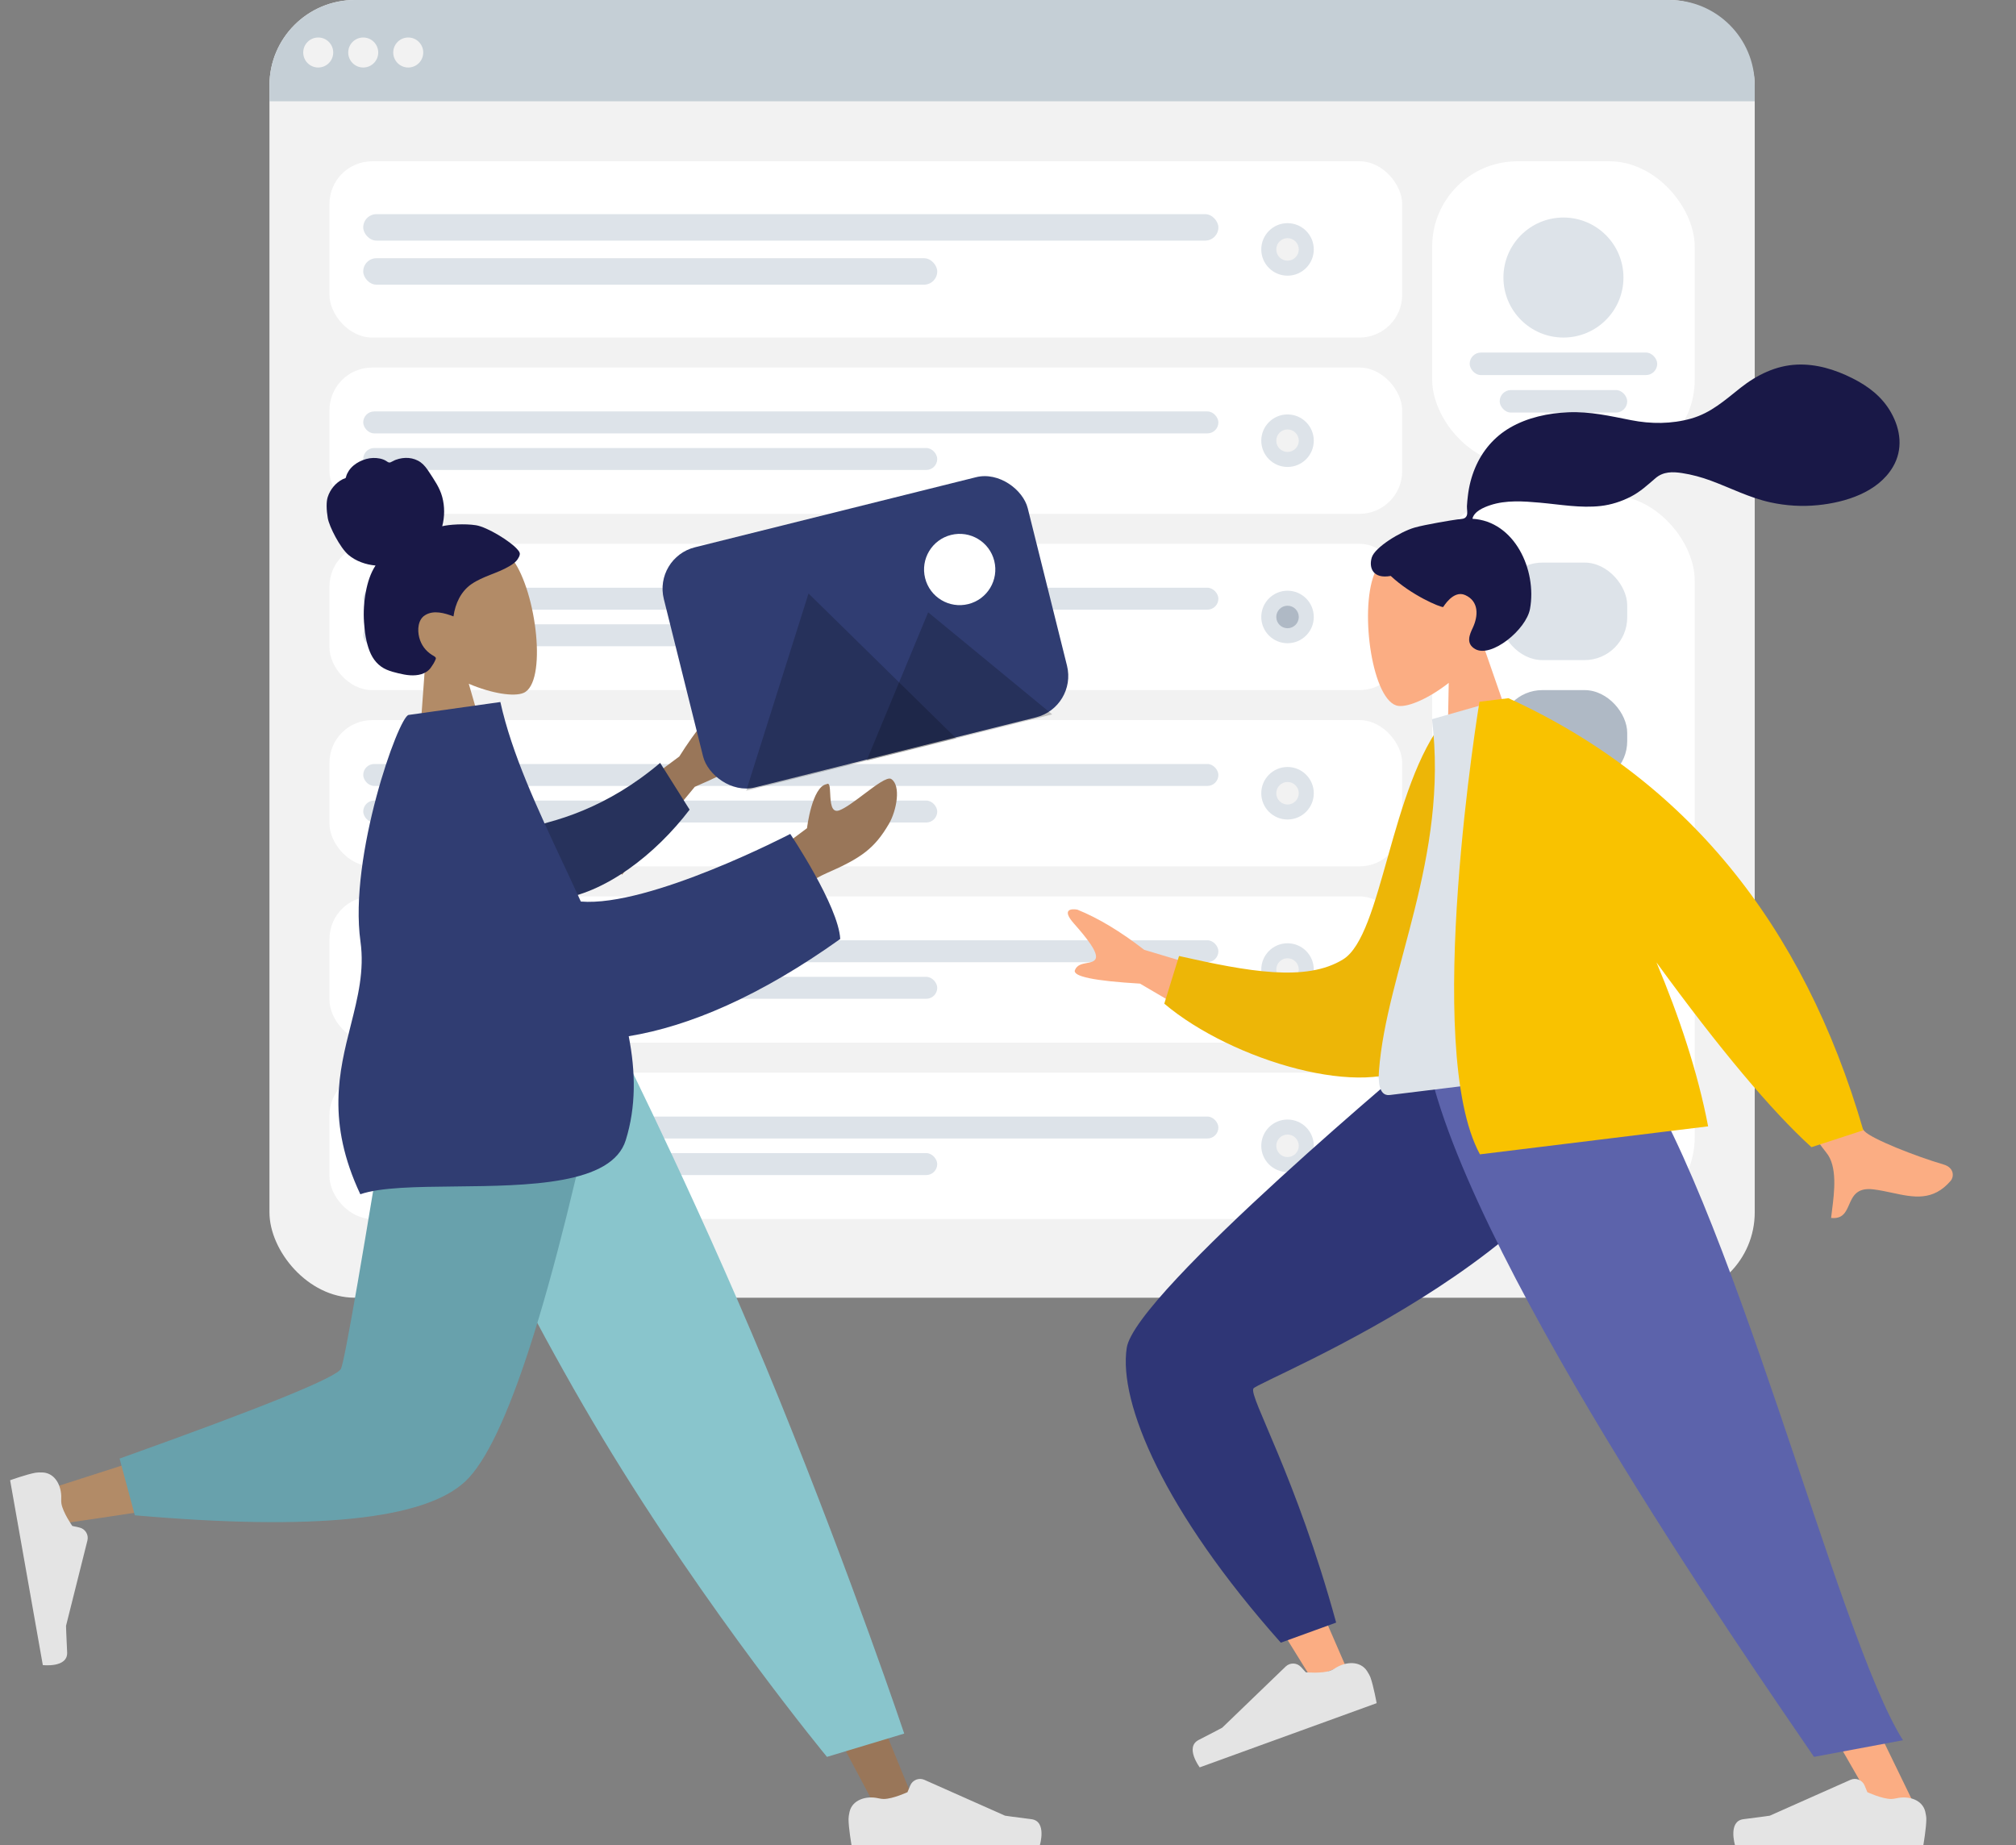 <svg width="189" height="173" viewBox="0 0 189 173" fill="none" xmlns="http://www.w3.org/2000/svg">
<rect x="0" y="0" width="189" height="173" fill="#808080" stroke="none"/>
<rect x="25.262" width="139.244" height="121.663" rx="8" fill="#F2F2F2"/>
<path d="M25.262 8C25.262 3.582 28.844 0 33.262 0H156.506C160.924 0 164.506 3.582 164.506 8V9.494H25.262V8Z" fill="#C5CFD6"/>
<path fill-rule="evenodd" clip-rule="evenodd" d="M29.833 6.329C30.61 6.329 31.24 5.7 31.24 4.923C31.24 4.146 30.61 3.516 29.833 3.516C29.056 3.516 28.427 4.146 28.427 4.923C28.427 5.7 29.056 6.329 29.833 6.329Z" fill="#F2F2F2"/>
<path fill-rule="evenodd" clip-rule="evenodd" d="M34.053 6.329C34.83 6.329 35.459 5.7 35.459 4.923C35.459 4.146 34.83 3.516 34.053 3.516C33.276 3.516 32.646 4.146 32.646 4.923C32.646 5.7 33.276 6.329 34.053 6.329Z" fill="#F2F2F2"/>
<path fill-rule="evenodd" clip-rule="evenodd" d="M38.272 6.329C39.049 6.329 39.679 5.7 39.679 4.923C39.679 4.146 39.049 3.516 38.272 3.516C37.496 3.516 36.866 4.146 36.866 4.923C36.866 5.7 37.496 6.329 38.272 6.329Z" fill="#F2F2F2"/>
<rect x="134.266" y="46.415" width="24.614" height="68.215" rx="8" fill="white"/>
<rect x="140.596" y="52.744" width="11.955" height="9.142" rx="4" fill="#DDE3E9"/>
<rect x="140.596" y="64.699" width="11.955" height="8.791" rx="4" fill="#AFB9C5"/>
<rect x="140.596" y="76.303" width="11.955" height="8.791" rx="4" fill="#DDE3E9"/>
<rect x="140.596" y="99.51" width="11.955" height="8.791" rx="4" fill="#DDE3E9"/>
<rect x="140.596" y="87.906" width="11.955" height="8.791" rx="4" fill="#C5CFD6"/>
<rect x="134.266" y="15.12" width="24.614" height="28.482" rx="8" fill="white"/>
<path fill-rule="evenodd" clip-rule="evenodd" d="M146.573 31.646C149.68 31.646 152.199 29.128 152.199 26.02C152.199 22.913 149.68 20.394 146.573 20.394C143.466 20.394 140.947 22.913 140.947 26.02C140.947 29.128 143.466 31.646 146.573 31.646Z" fill="#DDE3E9"/>
<rect x="137.783" y="33.053" width="17.581" height="2.11" rx="1.055" fill="#DDE3E9"/>
<rect x="140.596" y="36.569" width="11.955" height="2.11" rx="1.055" fill="#DDE3E9"/>
<rect x="30.888" y="15.12" width="100.565" height="16.526" rx="4" fill="white"/>
<rect x="34.053" y="20.078" width="80.171" height="2.479" rx="1.239" fill="#DDE3E9"/>
<rect x="34.053" y="24.209" width="53.813" height="2.479" rx="1.239" fill="#DDE3E9"/>
<path fill-rule="evenodd" clip-rule="evenodd" d="M120.706 25.845C122.065 25.845 123.167 24.742 123.167 23.383C123.167 22.024 122.065 20.922 120.706 20.922C119.346 20.922 118.244 22.024 118.244 23.383C118.244 24.742 119.346 25.845 120.706 25.845Z" fill="#DDE3E9"/>
<path fill-rule="evenodd" clip-rule="evenodd" d="M120.706 24.438C121.288 24.438 121.761 23.966 121.761 23.383C121.761 22.8 121.288 22.328 120.706 22.328C120.123 22.328 119.651 22.8 119.651 23.383C119.651 23.966 120.123 24.438 120.706 24.438Z" fill="#F2F2F2"/>
<rect x="30.888" y="34.459" width="100.565" height="13.713" rx="4" fill="white"/>
<rect x="34.053" y="38.573" width="80.171" height="2.057" rx="1.029" fill="#DDE3E9"/>
<rect x="34.053" y="42.002" width="53.813" height="2.057" rx="1.029" fill="#DDE3E9"/>
<path fill-rule="evenodd" clip-rule="evenodd" d="M120.706 43.777C122.065 43.777 123.167 42.675 123.167 41.316C123.167 39.957 122.065 38.855 120.706 38.855C119.346 38.855 118.244 39.957 118.244 41.316C118.244 42.675 119.346 43.777 120.706 43.777Z" fill="#DDE3E9"/>
<path fill-rule="evenodd" clip-rule="evenodd" d="M120.706 42.371C121.288 42.371 121.761 41.899 121.761 41.316C121.761 40.733 121.288 40.261 120.706 40.261C120.123 40.261 119.651 40.733 119.651 41.316C119.651 41.899 120.123 42.371 120.706 42.371Z" fill="#F2F2F2"/>
<rect x="30.888" y="50.986" width="100.565" height="13.713" rx="4" fill="white"/>
<rect x="34.053" y="55.1" width="80.171" height="2.057" rx="1.029" fill="#DDE3E9"/>
<rect x="34.053" y="58.528" width="53.813" height="2.057" rx="1.029" fill="#DDE3E9"/>
<path fill-rule="evenodd" clip-rule="evenodd" d="M120.706 60.304C122.065 60.304 123.167 59.202 123.167 57.843C123.167 56.483 122.065 55.381 120.706 55.381C119.346 55.381 118.244 56.483 118.244 57.843C118.244 59.202 119.346 60.304 120.706 60.304Z" fill="#DDE3E9"/>
<path fill-rule="evenodd" clip-rule="evenodd" d="M120.706 58.897C121.288 58.897 121.761 58.425 121.761 57.843C121.761 57.26 121.288 56.788 120.706 56.788C120.123 56.788 119.651 57.26 119.651 57.843C119.651 58.425 120.123 58.897 120.706 58.897Z" fill="#AFB9C5"/>
<rect x="30.888" y="100.565" width="100.565" height="13.713" rx="4" fill="white"/>
<rect x="34.053" y="104.679" width="80.171" height="2.057" rx="1.029" fill="#DDE3E9"/>
<rect x="34.053" y="108.107" width="53.813" height="2.057" rx="1.029" fill="#DDE3E9"/>
<path fill-rule="evenodd" clip-rule="evenodd" d="M120.706 109.883C122.065 109.883 123.167 108.781 123.167 107.422C123.167 106.062 122.065 104.96 120.706 104.96C119.346 104.96 118.244 106.062 118.244 107.422C118.244 108.781 119.346 109.883 120.706 109.883Z" fill="#DDE3E9"/>
<path fill-rule="evenodd" clip-rule="evenodd" d="M120.706 108.477C121.288 108.477 121.761 108.004 121.761 107.422C121.761 106.839 121.288 106.367 120.706 106.367C120.123 106.367 119.651 106.839 119.651 107.422C119.651 108.004 120.123 108.477 120.706 108.477Z" fill="#F2F2F2"/>
<rect x="30.888" y="84.039" width="100.565" height="13.713" rx="4" fill="white"/>
<rect x="34.053" y="88.153" width="80.171" height="2.057" rx="1.029" fill="#DDE3E9"/>
<rect x="34.053" y="91.581" width="53.813" height="2.057" rx="1.029" fill="#DDE3E9"/>
<path fill-rule="evenodd" clip-rule="evenodd" d="M120.706 93.357C122.065 93.357 123.167 92.255 123.167 90.895C123.167 89.536 122.065 88.434 120.706 88.434C119.346 88.434 118.244 89.536 118.244 90.895C118.244 92.255 119.346 93.357 120.706 93.357Z" fill="#DDE3E9"/>
<path fill-rule="evenodd" clip-rule="evenodd" d="M120.706 91.95C121.288 91.95 121.761 91.478 121.761 90.895C121.761 90.313 121.288 89.84 120.706 89.84C120.123 89.84 119.651 90.313 119.651 90.895C119.651 91.478 120.123 91.95 120.706 91.95Z" fill="#F2F2F2"/>
<rect x="30.888" y="67.512" width="100.565" height="13.713" rx="4" fill="white"/>
<rect x="34.053" y="71.626" width="80.171" height="2.057" rx="1.029" fill="#DDE3E9"/>
<rect x="34.053" y="75.055" width="53.813" height="2.057" rx="1.029" fill="#DDE3E9"/>
<path fill-rule="evenodd" clip-rule="evenodd" d="M120.706 76.83C122.065 76.83 123.167 75.728 123.167 74.369C123.167 73.01 122.065 71.907 120.706 71.907C119.346 71.907 118.244 73.01 118.244 74.369C118.244 75.728 119.346 76.83 120.706 76.83Z" fill="#DDE3E9"/>
<path fill-rule="evenodd" clip-rule="evenodd" d="M120.706 75.424C121.288 75.424 121.761 74.951 121.761 74.369C121.761 73.786 121.288 73.314 120.706 73.314C120.123 73.314 119.651 73.786 119.651 74.369C119.651 74.951 120.123 75.424 120.706 75.424Z" fill="#F2F2F2"/>
<path fill-rule="evenodd" clip-rule="evenodd" d="M43.949 64.105C46.126 65.029 48.179 65.334 49.072 64.966C51.309 64.044 50.332 55.548 48.068 52.464C45.803 49.379 36.366 49.222 36.83 55.899C36.991 58.217 38.245 60.129 39.908 61.599L39.02 73.858L46.458 72.812L43.949 64.105Z" fill="#B28B67"/>
<path fill-rule="evenodd" clip-rule="evenodd" d="M44.619 49.242C43.559 49.076 42.069 49.178 41.458 49.336C41.693 48.444 41.701 47.484 41.458 46.586C41.222 45.712 40.718 45.011 40.238 44.27C40.016 43.928 39.773 43.592 39.447 43.352C39.114 43.109 38.718 42.973 38.317 42.937C37.907 42.901 37.493 42.967 37.107 43.107C36.936 43.168 36.79 43.271 36.623 43.339C36.453 43.41 36.352 43.312 36.208 43.219C35.861 42.995 35.39 42.927 34.992 42.935C34.546 42.944 34.1 43.074 33.702 43.276C33.314 43.474 32.955 43.756 32.707 44.128C32.597 44.294 32.501 44.479 32.45 44.675C32.429 44.755 32.43 44.801 32.358 44.84C32.291 44.875 32.209 44.888 32.14 44.922C31.471 45.258 30.947 45.883 30.717 46.624C30.584 47.056 30.593 47.782 30.73 48.578C30.868 49.374 31.885 51.359 32.669 52.024C33.369 52.619 34.321 52.942 35.206 53.018C34.728 53.746 34.463 54.61 34.299 55.474C34.12 56.412 34.062 57.369 34.126 58.327C34.187 59.237 34.315 60.191 34.65 61.042C34.964 61.839 35.483 62.456 36.251 62.785C36.602 62.936 36.972 63.035 37.341 63.121C37.706 63.205 38.07 63.286 38.443 63.309C39.148 63.354 39.934 63.219 40.385 62.601C40.548 62.379 40.722 62.103 40.827 61.844C40.865 61.751 40.887 61.69 40.815 61.615C40.728 61.524 40.6 61.463 40.495 61.398C39.9 61.023 39.487 60.469 39.303 59.767C39.117 59.055 39.181 58.094 39.843 57.679C40.659 57.166 41.681 57.479 42.514 57.788C42.68 56.583 43.21 55.446 44.194 54.766C45.284 54.013 46.619 53.756 47.752 53.082C48.048 52.907 48.346 52.713 48.54 52.412C48.621 52.287 48.714 52.126 48.731 51.972C48.755 51.771 48.606 51.626 48.488 51.488C47.86 50.757 45.679 49.408 44.619 49.242Z" fill="#191847"/>
<path fill-rule="evenodd" clip-rule="evenodd" d="M41.683 98.43L64.937 137.19L82.371 169.958H86.126L56.915 98.43L41.683 98.43Z" fill="#997659"/>
<path fill-rule="evenodd" clip-rule="evenodd" d="M82.347 168.592C81.207 168.332 79.905 168.727 79.644 169.867C79.587 170.119 79.55 170.353 79.55 170.537C79.55 171.381 79.832 173 79.832 173C80.814 173 97.483 173 97.483 173C97.483 173 98.171 170.732 96.688 170.551C95.206 170.371 94.225 170.225 94.225 170.225L86.665 166.865C86.151 166.636 85.55 166.877 85.335 167.396L85.077 168.02C85.077 168.02 83.705 168.658 82.847 168.658C82.7 168.658 82.529 168.633 82.347 168.592Z" fill="#E4E4E4"/>
<path fill-rule="evenodd" clip-rule="evenodd" d="M77.529 164.711L84.771 162.527C84.771 162.527 80.012 148.342 73.105 131.308C66.198 114.274 58.269 98.43 58.269 98.43H37.816C37.816 98.43 46.631 118.471 56.506 134.85C66.381 151.228 77.529 164.711 77.529 164.711Z" fill="#89C5CC"/>
<path fill-rule="evenodd" clip-rule="evenodd" d="M40.155 98.43C37.96 112.051 33.727 129.453 33.328 129.99C33.061 130.348 23.474 133.551 4.564 139.599L5.376 142.9C27.925 139.656 39.806 137.14 41.02 135.35C42.841 132.666 51.932 111.461 55.453 98.43H40.155Z" fill="#B28B67"/>
<path fill-rule="evenodd" clip-rule="evenodd" d="M11.211 136.745L12.64 142.062C29.506 143.537 39.839 142.471 43.642 138.865C47.444 135.259 51.777 121.781 56.642 98.43H37.139C34.056 117.551 32.333 127.513 31.969 128.316C31.605 129.119 24.686 131.928 11.211 136.745Z" fill="#68A1AC"/>
<path fill-rule="evenodd" clip-rule="evenodd" d="M5.74 140.494C5.794 139.323 5.178 138.104 4.007 138.047C3.749 138.035 3.514 138.039 3.333 138.071C2.5 138.218 0.949 138.776 0.949 138.776C1.12 139.74 4.014 156.106 4.014 156.106C4.014 156.106 6.374 156.388 6.295 154.901C6.216 153.414 6.19 152.426 6.19 152.426L8.195 144.426C8.332 143.879 7.989 143.327 7.438 143.206L6.779 143.061C6.779 143.061 5.91 141.825 5.761 140.982C5.737 140.841 5.731 140.674 5.74 140.494Z" fill="#E4E4E4"/>
<path fill-rule="evenodd" clip-rule="evenodd" d="M63.684 70.924L53.752 78.309L58.322 82.002L65.135 73.768C69.094 72.058 70.86 70.966 70.435 70.492C70.077 70.091 69.601 70.174 69.162 70.25C68.821 70.309 68.502 70.365 68.28 70.185C67.771 69.774 68.382 68.001 69.034 66.344C69.686 64.687 68.777 64.951 68.277 65.247C66.706 66.662 65.175 68.555 63.684 70.924ZM75.657 77.645L71.296 80.897L72.229 85.587C72.229 85.587 74.98 82.955 77.51 81.853C80.736 80.448 81.993 79.544 83.341 77.23C84.062 75.992 84.492 73.646 83.554 73.033C83.194 72.798 82.093 73.627 80.97 74.474C80.113 75.118 79.244 75.773 78.68 75.974C77.921 76.244 77.871 75.221 77.83 74.404C77.801 73.817 77.778 73.336 77.501 73.515C76.121 73.733 75.657 77.645 75.657 77.645Z" fill="#997659"/>
<path fill-rule="evenodd" clip-rule="evenodd" d="M48.33 77.737C52.092 77.168 57.005 75.668 61.889 71.522L64.652 75.907C61.468 80.086 56.691 83.823 52.127 84.334C48.53 84.737 46.092 80.674 48.33 77.737Z" fill="#27325C"/>
<path fill-rule="evenodd" clip-rule="evenodd" d="M42.675 111.234C39.028 111.272 35.677 111.307 33.78 111.964C30.596 105.186 31.786 100.469 32.885 96.115C33.547 93.491 34.176 90.998 33.794 88.265C32.682 80.307 37.369 67.158 38.312 67.026L38.582 66.988L46.055 65.937L46.91 65.817C47.987 70.687 50.377 75.788 52.782 80.922C53.344 82.121 53.907 83.321 54.454 84.521C60.902 85.057 74.086 78.184 74.086 78.184C74.086 78.184 78.604 84.917 78.772 88.031C71.287 93.373 64.628 96.221 58.942 97.146C59.598 100.495 59.637 103.763 58.665 106.891C57.364 111.082 49.501 111.163 42.675 111.234Z" fill="#303D72"/>
<path fill-rule="evenodd" clip-rule="evenodd" d="M135.819 64.022C133.956 65.477 132.051 66.304 131.094 66.18C128.695 65.867 127.439 57.409 128.828 53.843C130.217 50.277 139.292 47.683 140.572 54.253C141.016 56.533 140.299 58.705 139.074 60.556L143.104 72.166L135.65 73.082L135.819 64.022Z" fill="#FBAD83"/>
<path fill-rule="evenodd" clip-rule="evenodd" d="M132.604 49.466C133.567 49.185 136.199 48.75 136.686 48.69C136.998 48.651 137.345 48.681 137.494 48.373C137.617 48.121 137.513 47.732 137.525 47.455C137.539 47.134 137.575 46.814 137.612 46.494C137.718 45.585 137.939 44.706 138.295 43.861C138.964 42.278 140.068 40.966 141.558 40.099C143.204 39.141 145.148 38.729 147.035 38.651C149.055 38.567 150.946 39.002 152.91 39.39C154.781 39.759 156.694 39.76 158.54 39.241C160.4 38.718 161.707 37.517 163.187 36.349C164.702 35.152 166.492 34.272 168.446 34.184C170.27 34.102 172.026 34.641 173.642 35.451C175.153 36.209 176.444 37.185 177.288 38.679C178.196 40.286 178.424 42.145 177.456 43.782C176.053 46.156 173.022 47.097 170.437 47.358C168.942 47.509 167.444 47.418 165.975 47.097C164.016 46.669 162.256 45.752 160.388 45.062C159.512 44.739 158.617 44.494 157.693 44.352C156.796 44.215 155.928 44.208 155.208 44.826C154.445 45.48 153.768 46.114 152.861 46.577C151.99 47.02 151.048 47.324 150.076 47.436C148.186 47.653 146.252 47.295 144.369 47.127C142.834 46.99 141.194 46.868 139.707 47.363C139.086 47.57 138.189 47.949 138.04 48.637C141.995 48.861 144.1 53.444 143.439 57.08C143.082 59.042 139.816 61.686 138.318 60.861C137.369 60.339 137.797 59.447 138.072 58.86C138.6 57.734 138.659 56.365 137.356 55.787C136.233 55.288 135.315 56.913 135.294 56.913C135.004 56.926 132.346 55.83 130.382 53.995C128.705 54.302 128.312 53.223 128.604 52.265C128.896 51.307 131.274 49.855 132.604 49.466Z" fill="#191847"/>
<path fill-rule="evenodd" clip-rule="evenodd" d="M151.913 98.43C151.349 106.109 114.997 128.715 114.785 129.349C114.644 129.772 126.1 156.082 126.1 156.082L122.922 157.314C122.922 157.314 105.35 129.449 106.253 126.48C107.545 122.229 134.458 98.512 134.458 98.512L151.913 98.43Z" fill="#FBAD83"/>
<path fill-rule="evenodd" clip-rule="evenodd" d="M125.264 152.121L120.076 154.004C109.136 141.698 104.848 131.544 105.63 126.37C106.411 121.197 133.737 98.449 133.737 98.449L152.285 98.449C151.652 116.231 117.959 129.417 117.508 130.175C117.058 130.932 121.493 138.354 125.264 152.121Z" fill="#2F3676"/>
<path fill-rule="evenodd" clip-rule="evenodd" d="M125.183 156.391C126.166 155.758 127.526 155.685 128.162 156.667C128.302 156.885 128.417 157.091 128.48 157.264C128.77 158.057 129.06 159.675 129.06 159.675C128.137 160.01 112.474 165.694 112.474 165.694C112.474 165.694 111.049 163.797 112.38 163.122C113.711 162.446 114.583 161.975 114.583 161.975L120.533 156.24C120.938 155.85 121.586 155.871 121.967 156.286L122.422 156.784C122.422 156.784 123.931 156.916 124.737 156.623C124.875 156.573 125.027 156.492 125.183 156.391Z" fill="#E4E4E4"/>
<path fill-rule="evenodd" clip-rule="evenodd" d="M147.734 98.43L163.927 137.19L179.843 169.958H176.088L135.005 98.43H147.734Z" fill="#FBAD83"/>
<path fill-rule="evenodd" clip-rule="evenodd" d="M177.796 168.592C178.936 168.332 180.238 168.727 180.498 169.867C180.556 170.119 180.593 170.353 180.593 170.537C180.593 171.381 180.311 173 180.311 173C179.329 173 162.66 173 162.66 173C162.66 173 161.972 170.732 163.454 170.551C164.937 170.371 165.917 170.225 165.917 170.225L173.477 166.865C173.991 166.636 174.593 166.877 174.808 167.396L175.065 168.02C175.065 168.02 176.438 168.658 177.296 168.658C177.443 168.658 177.614 168.633 177.796 168.592Z" fill="#E4E4E4"/>
<path fill-rule="evenodd" clip-rule="evenodd" d="M178.406 163.151L170.062 164.711C163.611 155.255 136.611 116.481 133.651 98.43H152.226C162.112 111.479 172.256 153.538 178.406 163.151Z" fill="#5C63AB"/>
<path fill-rule="evenodd" clip-rule="evenodd" d="M107.268 89.047L119.128 92.594L116.097 97.625L106.877 92.217C102.572 91.963 100.538 91.54 100.775 90.949C100.975 90.45 101.451 90.365 101.888 90.287C102.23 90.226 102.548 90.169 102.696 89.924C103.033 89.364 101.852 87.907 100.672 86.573C99.493 85.238 100.437 85.176 101.008 85.283C102.969 86.076 105.055 87.331 107.268 89.047ZM158.586 90.404L164.797 88.364C170.506 99.177 173.843 105.077 174.807 106.064C175.514 106.788 179.522 108.383 182.198 109.17C183.273 109.485 183.159 110.372 182.894 110.683C181.219 112.65 179.39 112.257 177.399 111.83C176.822 111.706 176.232 111.579 175.628 111.506C174.065 111.317 173.699 112.151 173.353 112.94C173.047 113.638 172.757 114.3 171.665 114.184C171.688 113.97 171.719 113.731 171.752 113.472C171.966 111.798 172.282 109.33 171.207 108.05C170.655 107.394 166.448 101.512 158.586 90.404Z" fill="#FBAD83"/>
<path fill-rule="evenodd" clip-rule="evenodd" d="M138.217 67.527L135.475 67.397C130.319 73.774 129.601 87.66 125.923 89.938C122.446 92.091 117.018 91.087 110.534 89.627L109.152 94.097C115.543 99.492 128.197 103.158 132.71 99.624C139.925 93.973 139.665 76.988 138.217 67.527Z" fill="#EDB607"/>
<path fill-rule="evenodd" clip-rule="evenodd" d="M154.057 99.742C154.057 99.742 137.903 101.725 130.292 102.66C129.206 102.793 129.219 101.205 129.279 100.396C129.973 91.069 135.84 80.386 134.249 67.426L140.972 65.513C147.759 73.908 151.094 84.861 154.057 99.742Z" fill="#DDE3E9"/>
<path fill-rule="evenodd" clip-rule="evenodd" d="M141.336 65.468L141.414 65.458C157.95 73.017 169.04 86.52 174.685 105.966L169.823 107.551C166.053 104.123 161.211 98.35 155.296 90.232C157.427 95.298 159.173 100.548 160.136 105.597L138.744 108.223C133.321 98.297 138.7 65.791 138.7 65.791L140.177 65.61L141.336 65.468Z" fill="#F9C200"/>
<path fill-rule="evenodd" clip-rule="evenodd" d="M82.987 66.355C82.987 66.357 82.986 66.359 82.986 66.361C82.986 66.359 82.986 66.352 82.987 66.355" fill="#C5CFD6"/>
<path fill-rule="evenodd" clip-rule="evenodd" d="M82.986 66.358C82.986 66.358 82.986 66.359 82.986 66.36C82.986 66.358 82.987 66.352 82.986 66.358" fill="#C5CFD6"/>
<path fill-rule="evenodd" clip-rule="evenodd" d="M82.991 66.326C82.99 66.334 82.988 66.341 82.987 66.348C82.988 66.345 82.989 66.341 82.989 66.338C82.976 66.435 82.984 66.372 82.991 66.326" fill="#C5CFD6"/>
<path fill-rule="evenodd" clip-rule="evenodd" d="M82.988 66.349C82.987 66.352 82.987 66.356 82.986 66.359C82.981 66.381 82.988 66.349 82.988 66.349" fill="#C5CFD6"/>
<path fill-rule="evenodd" clip-rule="evenodd" d="M82.986 66.358C82.986 66.358 82.986 66.358 82.986 66.357C82.986 66.358 82.986 66.358 82.986 66.358" fill="#C5CFD6"/>
<path fill-rule="evenodd" clip-rule="evenodd" d="M82.985 66.361C82.984 66.365 82.991 66.343 82.985 66.361Z" fill="#C5CFD6"/>
<path fill-rule="evenodd" clip-rule="evenodd" d="M82.986 66.358L82.987 66.357C82.986 66.358 82.986 66.358 82.986 66.358" fill="#C5CFD6"/>
<rect x="61.266" y="52.278" width="35.163" height="23.207" rx="4" transform="rotate(-14 61.266 52.278)" fill="#303D72"/>
<path fill-rule="evenodd" clip-rule="evenodd" d="M75.8 55.639L69.959 74.128L89.638 69.221L75.8 55.639Z" fill="black" fill-opacity="0.2"/>
<path fill-rule="evenodd" clip-rule="evenodd" d="M87.016 57.405L81.245 71.314L98.642 66.976L87.016 57.405Z" fill="black" fill-opacity="0.2"/>
<path fill-rule="evenodd" clip-rule="evenodd" d="M90.778 56.634C92.569 56.188 93.658 54.375 93.212 52.584C92.765 50.794 90.952 49.705 89.162 50.151C87.372 50.598 86.283 52.411 86.729 54.201C87.175 55.991 88.988 57.08 90.778 56.634Z" fill="white"/>
</svg>
